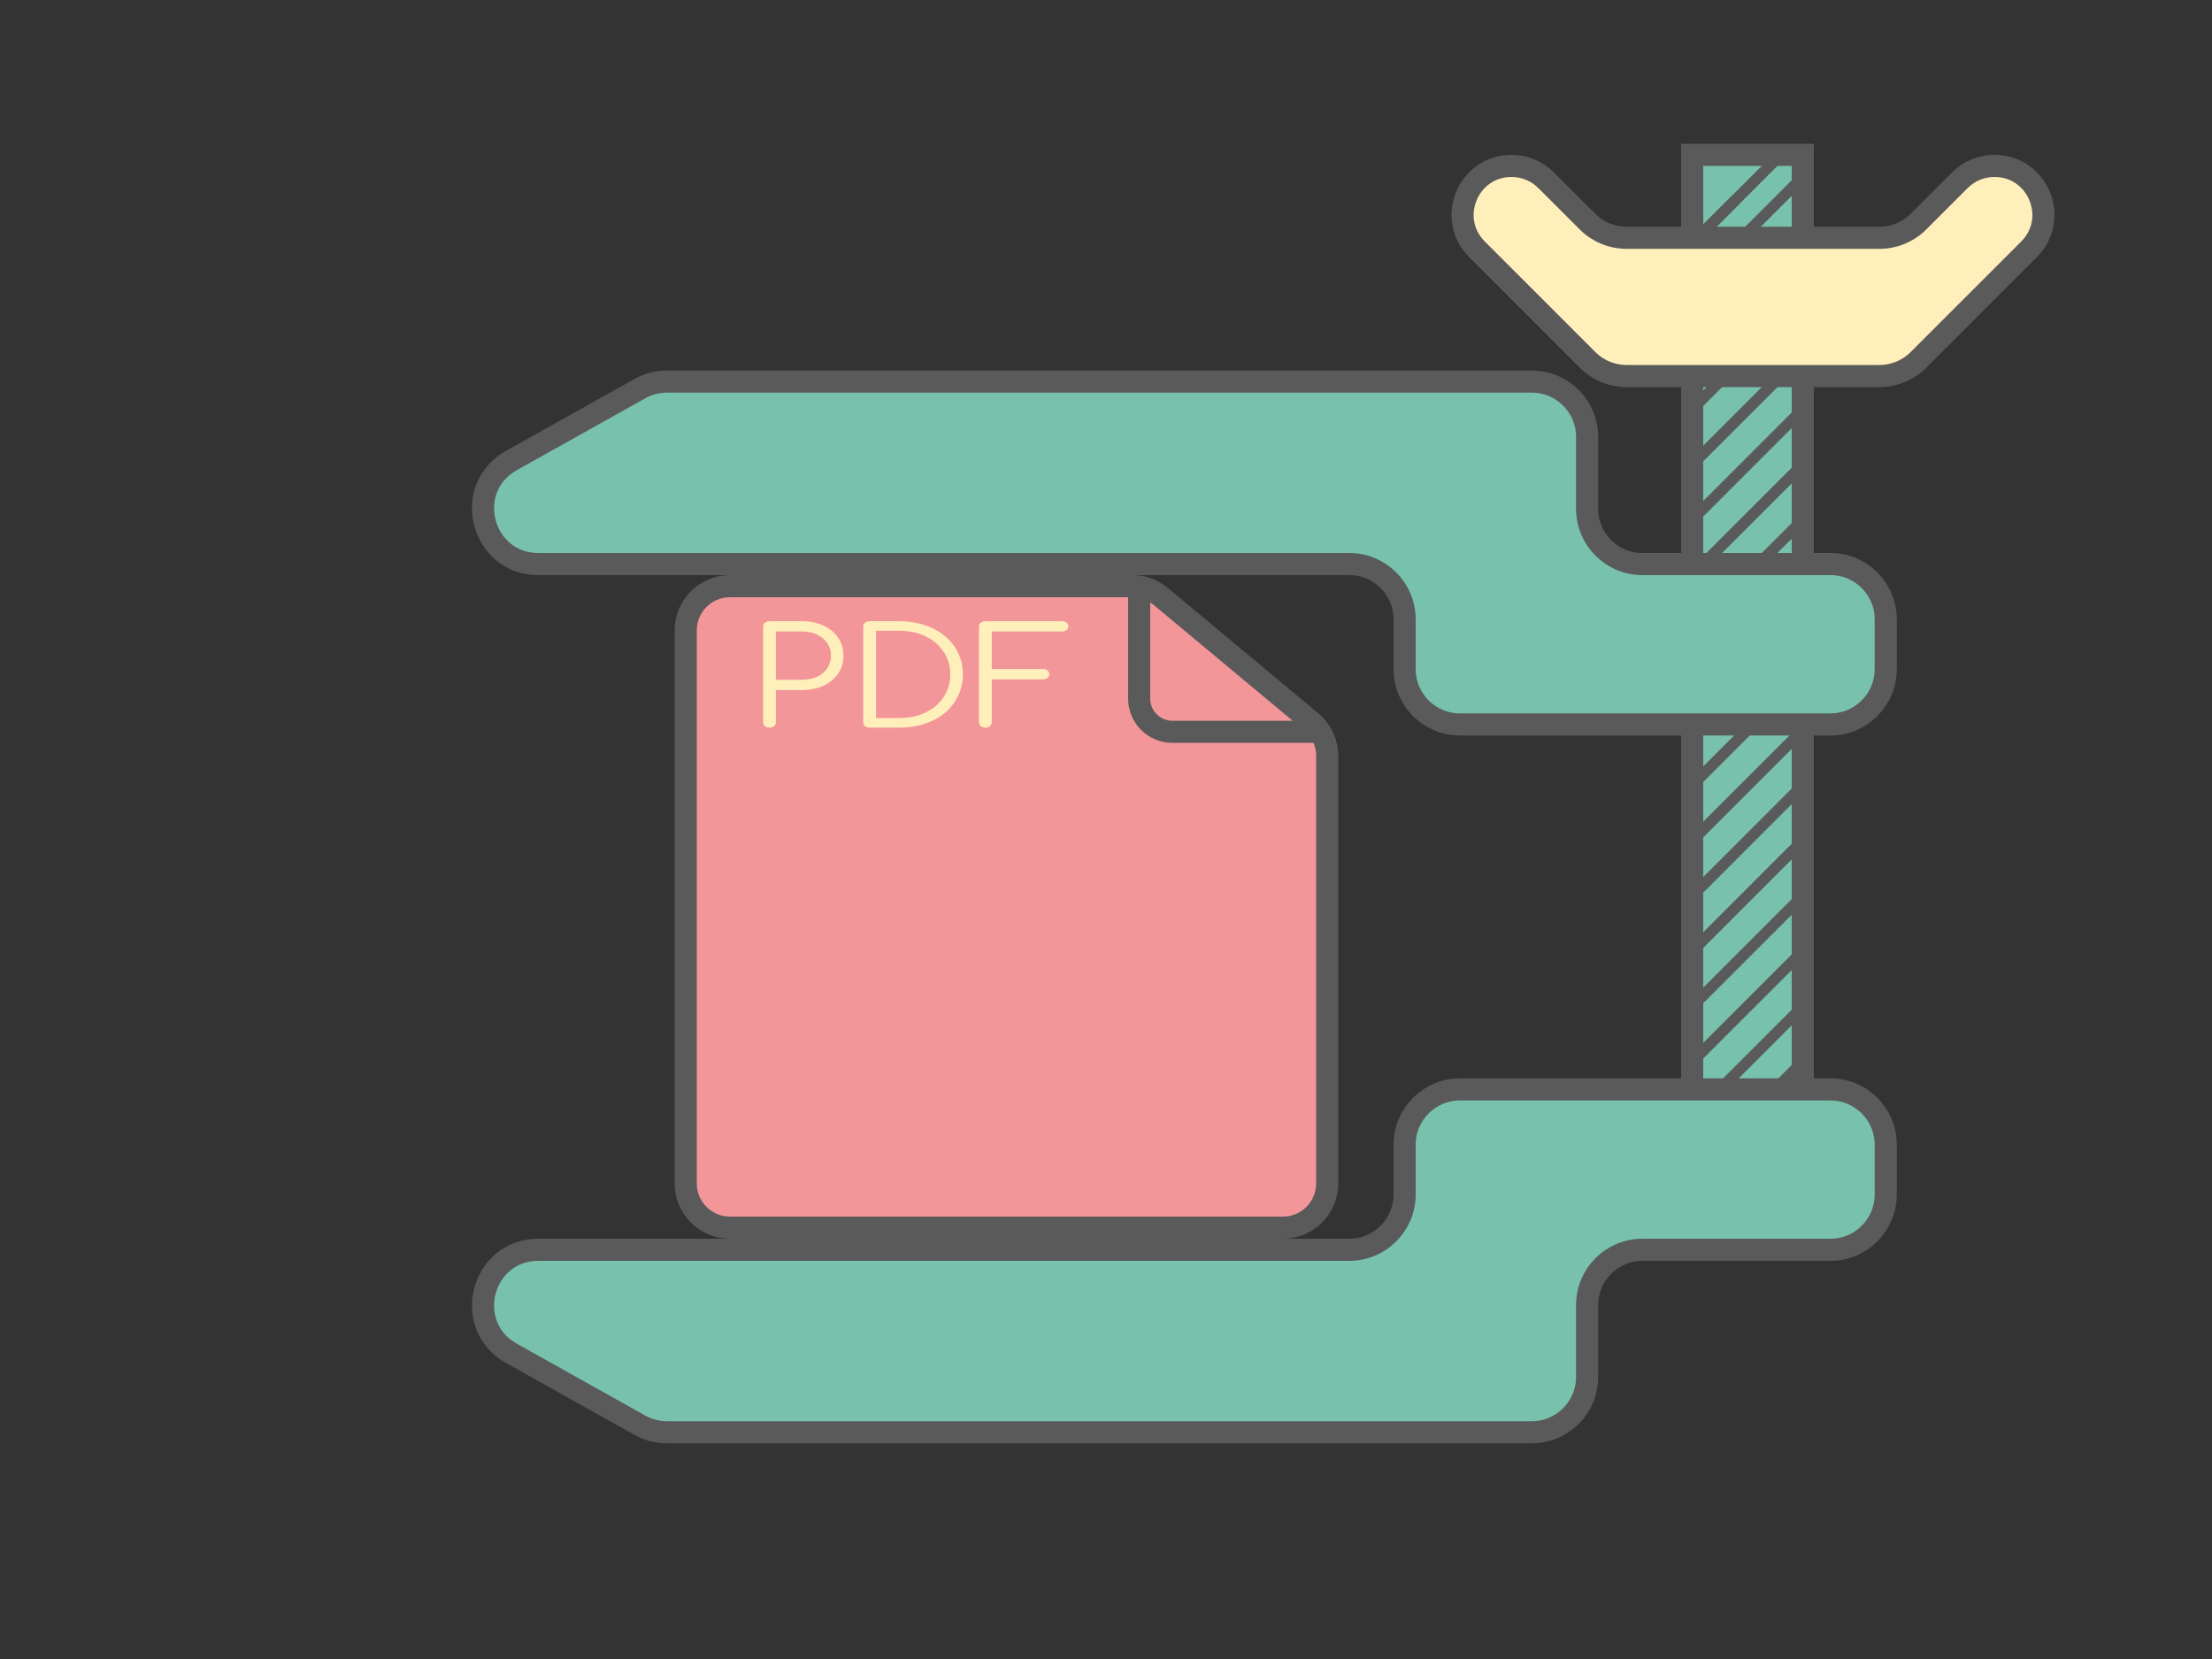 <svg width="200" height="150" viewBox="0 0 200 150" fill="none" xmlns="http://www.w3.org/2000/svg">
<rect x="0" y="0" width="200" height="150" fill="#333333" stroke="none"/>
<g id="compress">
<g id="smallpdf">
<path id="Rectangle 10" d="M116 111H66C63.791 111 62 109.209 62 107V57C62 54.791 63.791 53 66 53H102.39C103.325 53 104.232 53.328 104.95 53.927L118.561 65.269C119.473 66.029 120 67.155 120 68.342V87V107C120 109.209 118.209 111 116 111Z" fill="#F3969A" stroke="#5A5A5A" stroke-width="2"/>
<path id="Vector 33" d="M103 52.833V63.167C103 64.823 104.343 66.167 106 66.167H119" stroke="#5A5A5A" stroke-width="2"/>
<g id="PDF">
<path d="M69.577 65.789C69.409 65.789 69.271 65.744 69.163 65.653C69.054 65.563 69 65.448 69 65.308V56.647C69 56.508 69.054 56.392 69.163 56.302C69.271 56.212 69.409 56.167 69.577 56.167H72.534C73.263 56.167 73.908 56.302 74.47 56.573C75.032 56.836 75.471 57.202 75.786 57.67C76.101 58.138 76.259 58.68 76.259 59.296C76.259 59.896 76.101 60.429 75.786 60.898C75.471 61.358 75.032 61.723 74.47 61.994C73.908 62.257 73.263 62.388 72.534 62.388H70.153V65.308C70.153 65.448 70.099 65.563 69.991 65.653C69.882 65.744 69.744 65.789 69.577 65.789ZM70.153 61.464H72.534C73.036 61.464 73.485 61.374 73.879 61.193C74.273 61.004 74.579 60.746 74.796 60.417C75.022 60.089 75.135 59.715 75.135 59.296C75.135 58.861 75.022 58.479 74.796 58.15C74.579 57.822 74.273 57.563 73.879 57.374C73.485 57.185 73.036 57.091 72.534 57.091H70.153V61.464Z" fill="#FFF0BB"/>
<path d="M78.629 65.789C78.462 65.789 78.324 65.744 78.215 65.653C78.107 65.563 78.052 65.448 78.052 65.308V56.647C78.052 56.508 78.107 56.392 78.215 56.302C78.324 56.212 78.462 56.167 78.629 56.167H81.29C82.138 56.167 82.912 56.286 83.612 56.524C84.321 56.754 84.932 57.087 85.445 57.522C85.957 57.949 86.352 58.454 86.627 59.037C86.913 59.62 87.056 60.265 87.056 60.972C87.056 61.678 86.913 62.327 86.627 62.918C86.352 63.501 85.957 64.011 85.445 64.446C84.932 64.873 84.321 65.206 83.612 65.444C82.912 65.674 82.138 65.789 81.29 65.789H78.629ZM79.206 64.926H81.29C82.197 64.926 82.996 64.758 83.685 64.421C84.385 64.076 84.932 63.608 85.326 63.017C85.721 62.417 85.918 61.736 85.918 60.972C85.918 60.208 85.721 59.53 85.326 58.939C84.932 58.339 84.385 57.871 83.685 57.534C82.996 57.197 82.197 57.029 81.29 57.029H79.206V64.926Z" fill="#FFF0BB"/>
<path d="M89.09 65.789C88.932 65.789 88.794 65.744 88.676 65.653C88.567 65.555 88.513 65.44 88.513 65.308V56.647C88.513 56.508 88.567 56.392 88.676 56.302C88.784 56.212 88.922 56.167 89.09 56.167H96.023C96.191 56.167 96.329 56.212 96.437 56.302C96.546 56.384 96.6 56.495 96.6 56.635C96.6 56.758 96.546 56.865 96.437 56.955C96.329 57.045 96.191 57.091 96.023 57.091H89.666V60.491H94.294C94.461 60.491 94.599 60.536 94.708 60.627C94.816 60.717 94.87 60.828 94.87 60.959C94.87 61.091 94.816 61.202 94.708 61.292C94.599 61.382 94.461 61.427 94.294 61.427H89.666V65.308C89.666 65.44 89.612 65.555 89.504 65.653C89.395 65.744 89.257 65.789 89.09 65.789Z" fill="#FFF0BB"/>
</g>
</g>
<path id="Vector 10" d="M153 99V14H163V99H153Z" fill="#78C2AD" stroke="#5A5A5A" stroke-width="2"/>
<path id="Vector 12" d="M153 91L163 81" stroke="#5A5A5A"/>
<path id="Vector 13" d="M153 86L163 76" stroke="#5A5A5A"/>
<path id="Vector 14" d="M153 81L163 71" stroke="#5A5A5A"/>
<path id="Vector 15" d="M153 96L163 86" stroke="#5A5A5A"/>
<path id="Vector 16" d="M153 76L163 66" stroke="#5A5A5A"/>
<path id="Vector 17" d="M153 71L163 61" stroke="#5A5A5A"/>
<path id="Vector 18" d="M153 101L163 91" stroke="#5A5A5A"/>
<path id="Vector 19" d="M153 106L163 96" stroke="#5A5A5A"/>
<path id="Vector 20" d="M153 47L163 37" stroke="#5A5A5A"/>
<path id="Vector 27" d="M151 24L161 14" stroke="#5A5A5A"/>
<path id="Vector 21" d="M153 52L163 42" stroke="#5A5A5A"/>
<path id="Vector 22" d="M153 57L163 47" stroke="#5A5A5A"/>
<path id="Vector 23" d="M153 42L163 32" stroke="#5A5A5A"/>
<path id="Vector 24" d="M153 37L163 27" stroke="#5A5A5A"/>
<path id="Vector 26" d="M158 21L163 16" stroke="#5A5A5A"/>
<path id="Vector 28" d="M153 22L157 18" stroke="#5A5A5A"/>
<path id="Vector 9" d="M122 51H48.682C43.53 51 41.745 44.151 46.241 41.636L57.862 35.136C58.608 34.719 59.449 34.5 60.303 34.5H138.5C141.261 34.5 143.5 36.739 143.5 39.5V46C143.5 48.761 145.739 51 148.5 51H165.5C168.261 51 170.5 53.239 170.5 56V59V60.5C170.5 63.261 168.261 65.5 165.5 65.5H154H132C129.239 65.5 127 63.261 127 60.5V56C127 53.239 124.761 51 122 51Z" fill="#78C2AD" stroke="#5A5A5A" stroke-width="2"/>
<path id="Vector 8" d="M122 113H48.682C43.53 113 41.745 119.849 46.241 122.364L57.862 128.864C58.608 129.281 59.449 129.5 60.303 129.5H138.5C141.261 129.5 143.5 127.261 143.5 124.5V118C143.5 115.239 145.739 113 148.5 113H165.5C168.261 113 170.5 110.761 170.5 108V105V103.5C170.5 100.739 168.261 98.5 165.5 98.5H154H132C129.239 98.5 127 100.739 127 103.5V108C127 110.761 124.761 113 122 113Z" fill="#78C2AD" stroke="#5A5A5A" stroke-width="2"/>
<path id="Vector 11" d="M169.929 34H147.071C145.745 34 144.473 33.473 143.536 32.535L133.544 22.544C130.76 19.76 132.732 15 136.669 15C137.842 15 138.966 15.466 139.794 16.294L143.536 20.035C144.473 20.973 145.745 21.5 147.071 21.5H169.929C171.255 21.5 172.527 20.973 173.464 20.035L177.206 16.294C178.034 15.466 179.158 15 180.331 15C184.268 15 186.24 19.76 183.456 22.544L173.464 32.535C172.527 33.473 171.255 34 169.929 34Z" fill="#FFF0BB" stroke="#5A5A5A" stroke-width="2"/>
</g>
</svg>
